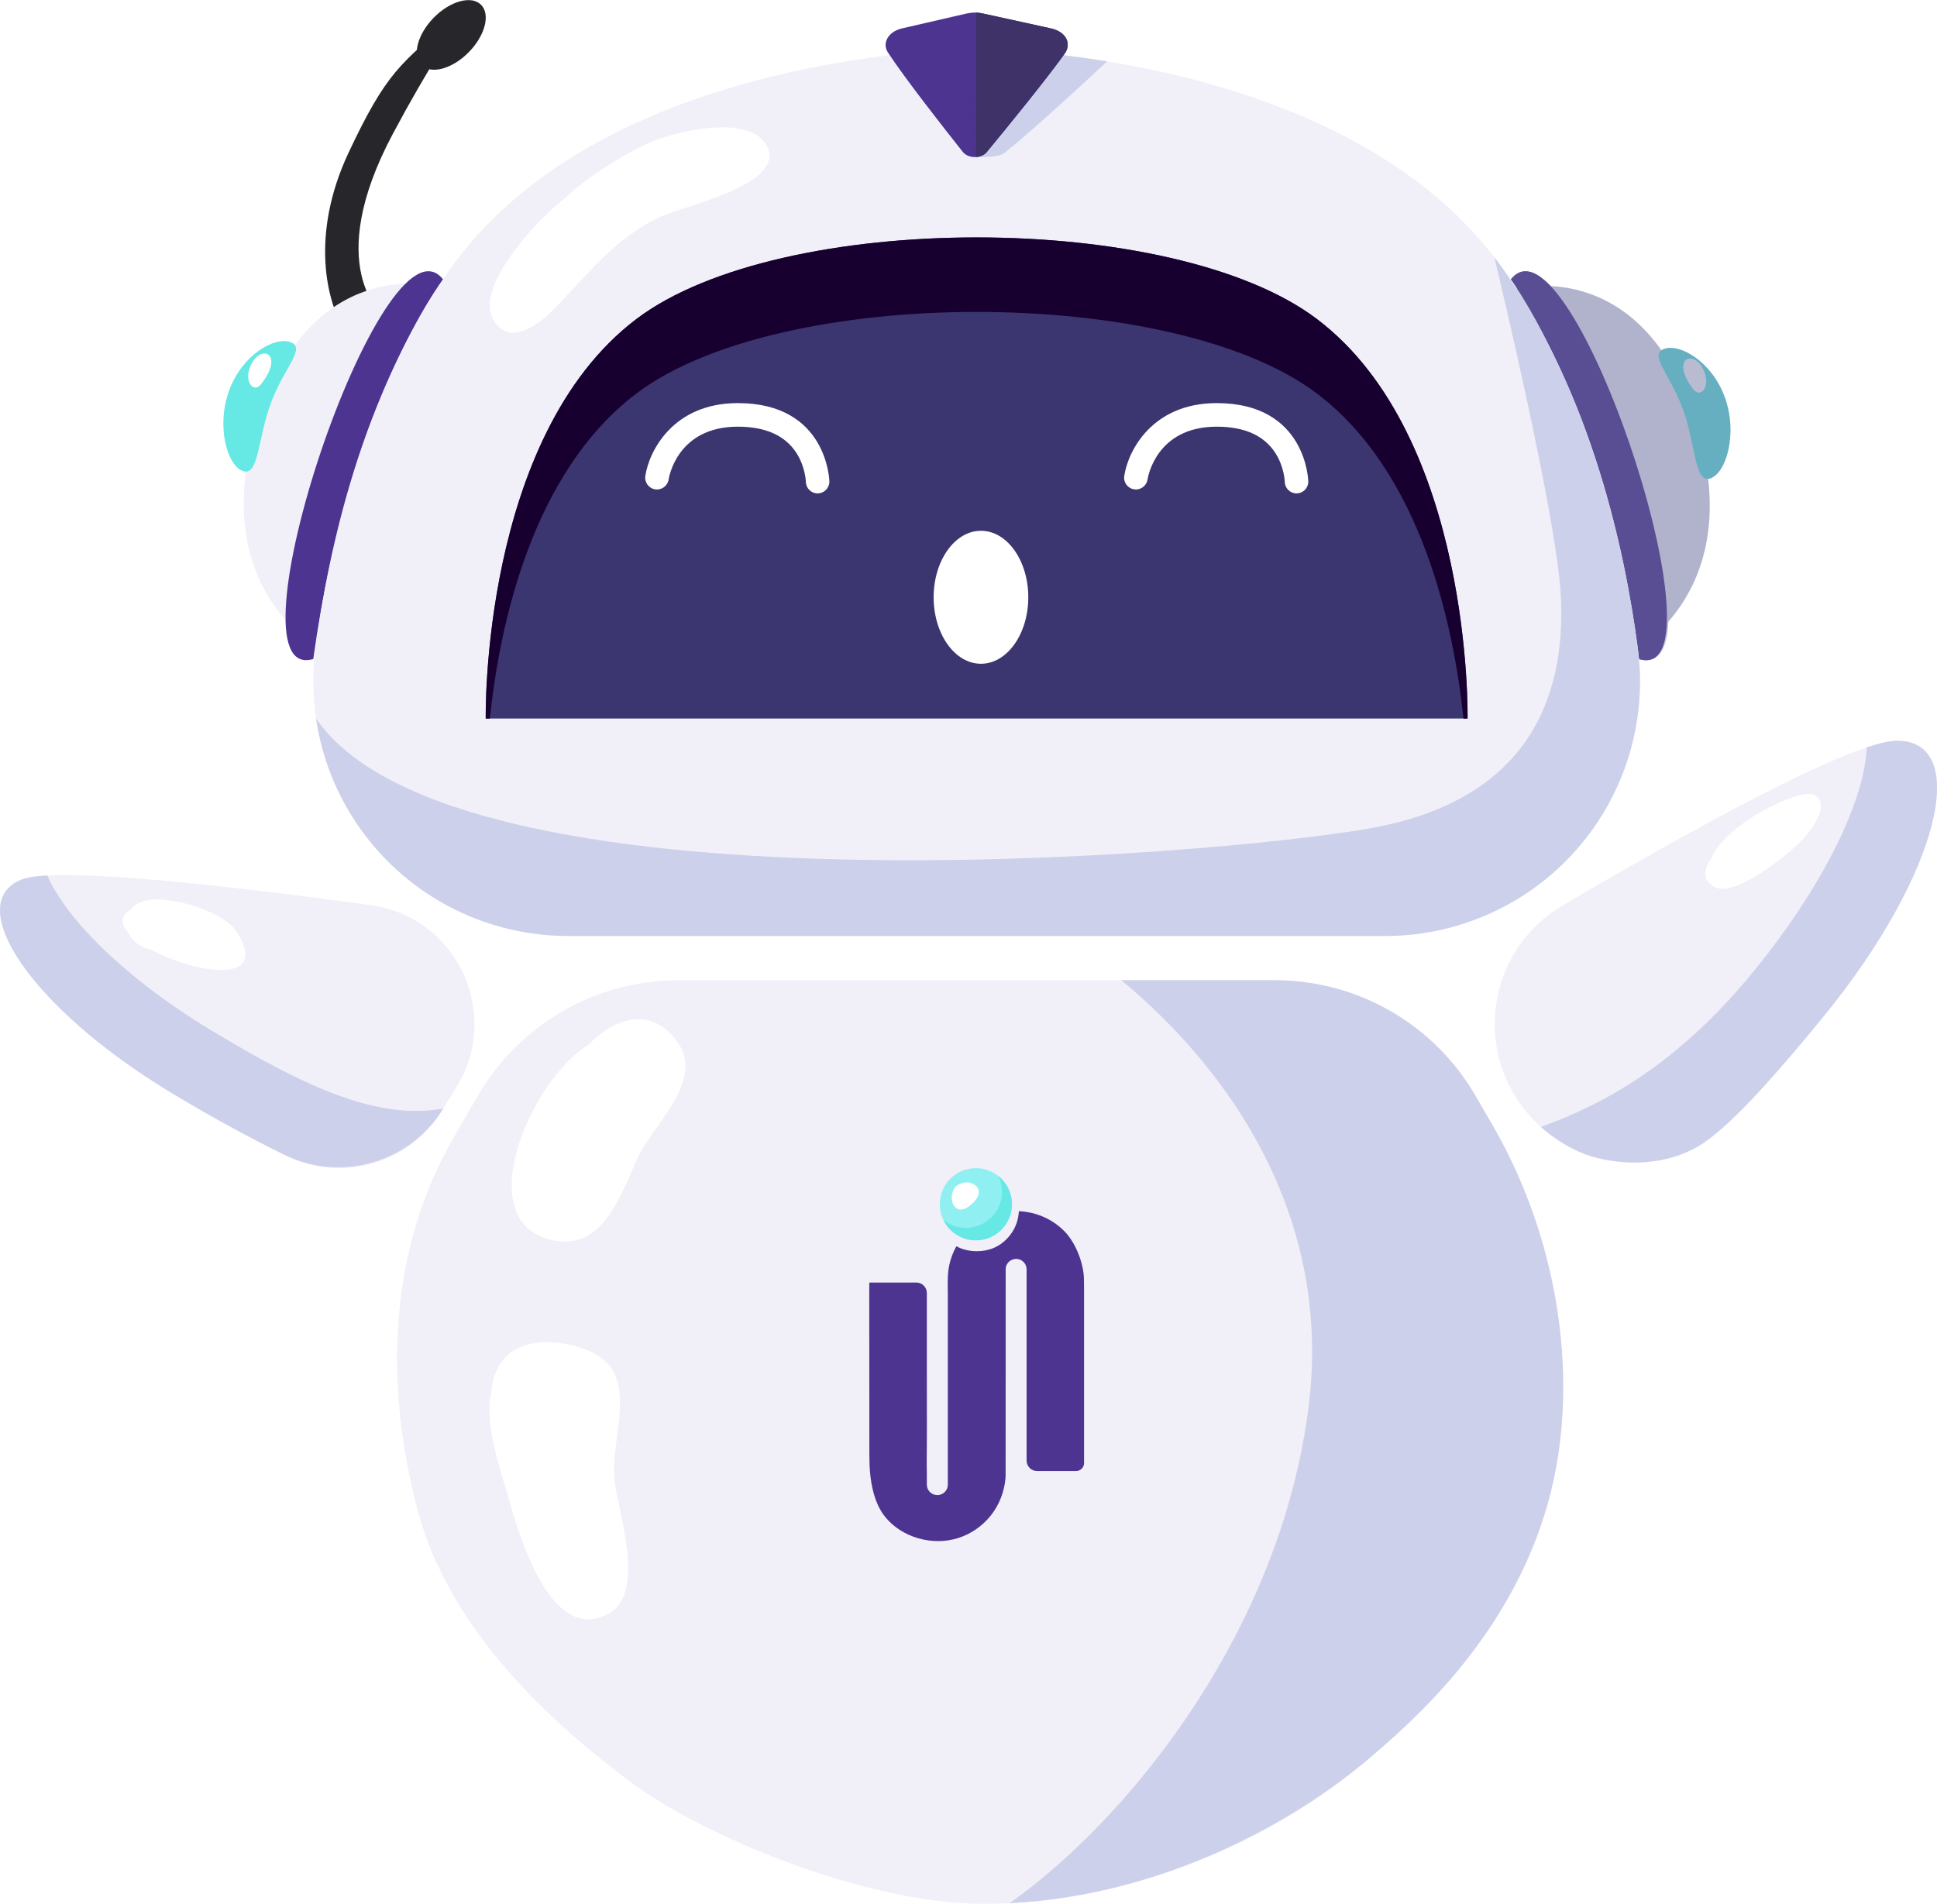 <svg viewBox="0 0 687.69 676.08" xmlns="http://www.w3.org/2000/svg" xmlns:xlink="http://www.w3.org/1999/xlink"><clipPath id="a"><path d="m529.89 399.58-6.08-10.49c-14.72-25.38-41.84-41-71.17-41h-211.8c-29.34 0-56.46 15.62-71.17 41l-8.49 14.65c-23.22 40.05-24.78 87.23-13.06 132.02 9.18 35.09 35.98 81.29 76.87 97.86 27.14 11 80.82 42.46 124.41 42.46 52.82 0 103.09-23.4 136.51-51.49 24.41-20.51 47.79-45.74 60.72-81.64 16.42-45.61 7.58-101.44-16.73-143.37z"/></clipPath><clipPath id="b"><path d="m612.4 141.2c-4.55-12.69-15.91-19.32-21.59-17.29-.38.14-.7.3-.96.48-12.63-17.92-28.51-22.25-39.3-22.81-5.39-5.67-10.35-7.18-14.16-2.36 0 0 .82 1.07 2.25 3.23-.3.07-.46.11-.46.11s43.52 130.12 43.71 131.5c6.64 2 10.13-3.49 10.4-13.27 8.1-9.22 17.07-25.49 14.15-50.74.26-.02.54-.08.83-.18 5.68-2.03 9.68-15.98 5.13-28.67z"/></clipPath><filter id="c" filterUnits="userSpaceOnUse"><feOffset dx="0" dy="0"/><feGaussianBlur result="blur" stdDeviation="5"/><feFlood flood-color="#fff" flood-opacity=".75"/><feComposite in2="blur" operator="in"/><feComposite in="SourceGraphic"/></filter><filter id="d" filterUnits="userSpaceOnUse"><feOffset dx="0" dy="0"/><feGaussianBlur result="blur-2" stdDeviation="5"/><feFlood flood-color="#fff" flood-opacity=".75"/><feComposite in2="blur-2" operator="in"/><feComposite in="SourceGraphic"/></filter><clipPath id="e"><path d="m534.72 97.07c-54.77-79.68-187.98-79.68-187.98-79.68s-133.21 0-187.99 79.68c-30.17 43.89-42.07 97.43-46.75 133.23-3.14 23.98 3.49 48.2 18.36 67.27 17.13 21.96 43.42 34.8 71.28 34.8h290.2c27.85 0 54.15-12.84 71.28-34.8 14.87-19.07 21.5-43.29 18.36-67.27-4.69-35.8-16.58-89.34-46.75-133.23z"/></clipPath><path d="m135.95 111.9s-21.67-17.11 3.54-64.41c25.21-47.29 37.86-55.72 20.42-40.28s-22.54 17.96-36.2 47.1-7.86 53.37-.85 63.82c8.83-4.13 13.09-6.23 13.09-6.23z" fill="#27272b"/><ellipse cx="160.2" cy="12.37" fill="#27272b" rx="15.05" ry="8.73" transform="matrix(.7 -.714 .714 .7 39.24 118.13)"/><path d="m580.93 230.5-42.75-127.95s42.65-11.67 62.22 42.67c22.44 62.3-19.47 85.28-19.47 85.28z" fill="#f1f0f8"/><path d="m536.39 99.21s33.09 43.97 45.5 134.85c32.72 9.85-24.15-161.87-45.5-134.85z" fill="#4d3491"/><path d="m597.59 145.63c4.55 12.69 4.01 26.26 9.68 24.23s9.68-15.98 5.13-28.67-15.91-19.32-21.59-17.29 2.23 9.04 6.78 21.73z" fill="#66e8e4"/><path d="m112.06 229.32 44.15-127.47s-42.52-12.13-62.69 41.98c-23.12 62.05 18.53 85.49 18.53 85.49z" fill="#f1f0f8"/><path d="m529.89 399.58-6.08-10.49c-14.72-25.38-41.84-41-71.17-41h-211.8c-29.34 0-56.46 15.62-71.17 41l-8.49 14.65c-23.22 40.05-24.78 87.23-13.06 132.02 9.18 35.09 36.02 67.77 76.87 97.86 23.58 17.37 80.82 42.46 124.41 42.46 52.82 0 103.69-23.08 136.51-51.49 29.84-25.83 51.54-53.52 60.72-81.64 16-49.03 7.58-101.44-16.73-143.37z" fill="#f1f0f8"/><g clip-path="url(#a)"><path d="m382.93 336.89s95.23 58.58 81.57 163.5c-13.71 105.27-102.49 184.71-135.72 189.85 160-19.69 244.92-99.69 251.08-156.31 6.15-56.62-4.05-125.56-81.23-186.46-24.62-19.42-115.69-10.58-115.69-10.58z" fill="#ccd0ea"/></g><path d="m218.1 524.85c-1.22-15.42 9.31-36.68-8.3-44.83-9.04-4.18-24.32-5.9-31.32 3.08-2.58 3.31-3.88 7.47-4.12 11.79-2.52 11 3.4 27.09 6.16 36.95 3.26 11.61 14.55 52.43 35.34 41.31 14.17-7.58 3.13-36.89 2.23-48.31z" fill="#fff"/><path d="m240.72 370.29c-9.35-13.34-22.5-8.9-31.87.79-20.83 12.68-42.95 64.49-11.46 69.56 18.16 2.92 23.72-19.2 29.87-31.16 5.64-10.97 22.63-26.09 13.45-39.18z" fill="#fff"/><path d="m537.48 388.53c-13.77-23.24-6.04-53.24 17.24-66.95 41.89-24.67 102.36-58.53 118.84-58.53 25.93 0 15.56 46.67-25.93 97.65-11.46 14.08-22.86 26.54-33.32 37.16-22.48 22.85-60.49 18.25-76.83-9.33z" fill="#f1f0f8"/><path d="m673.55 263.05c-2.59 0-6.27.84-10.79 2.34-.74 18.23-14.49 47.98-40.03 79.37-27.64 33.96-54.51 47.83-75.68 55.42 0 0 8.66 8.21 19.74 10.98 12.8 3.2 27.26 2.07 38.26-5.44 10.64-7.27 26.59-25.37 42.58-45.02 41.49-50.98 51.86-97.65 25.93-97.65z" fill="#ccd0ea"/><path d="m162.14 385.85c16.06-26.19-.06-60.24-30.49-64.42-49.73-6.83-112.16-14.01-124.24-8.99-20.65 8.59 3.29 45.41 53.45 75.65 15.94 9.61 29.71 16.93 41.01 22.43 19.72 9.6 43.49 2.69 54.96-16l5.31-8.66z" fill="#f1f0f8"/><path d="m7.42 312.44c2.06-.86 5.28-1.35 9.38-1.55 6.72 15.48 27.65 36.59 58.53 55.21 33.41 20.14 58.79 31.74 82.02 27.57-11.76 19.18-36.17 26.31-56.37 16.42-11.13-5.45-24.59-12.63-40.11-21.99-50.16-30.25-74.1-67.07-53.45-75.66z" fill="#ccd0ea"/><path d="m84.14 331.11c-4.76-7.56-21.61-12.09-29.54-11.67-4.08.22-6.78 1.62-8.31 3.54-3.74 2.35-3.38 5.38-.66 8.41 1.3 2.7 3.95 5.01 7.59 5.76v-.14c15.48 8.59 42.95 13.22 30.92-5.91z" fill="#fff"/><path d="m644.55 282.54c-3.55-2.32-13.84 2.91-16.77 4.35-4.89 2.4-17.52 10.35-20.15 17.93-2.94 3.97-3.45 7.88 1.4 10.29 7.32 3.64 27.69-12.86 32.11-18.29 2.75-3.39 8.27-11.1 3.41-14.29z" fill="#fff"/><path d="m157.3 99.21s-33.65 43.94-46.07 134.82c-32.72 9.85 24.72-161.85 46.07-134.82z" fill="#4d3491"/><path d="m96.16 143.15c-4.68 12.64-4.29 26.21-9.95 24.12s-9.5-16.08-4.82-28.72 16.12-19.15 21.78-17.05-2.33 9.02-7.01 21.66z" fill="#66e8e4"/><path d="m359.28 427.65c0 7.08-5.74 12.82-12.82 12.82s-12.82-5.74-12.82-12.82 5.74-12.82 12.82-12.82 12.82 5.74 12.82 12.82z" fill="#90f0f1"/><path d="m354.46 417.63c.82 1.69 1.28 3.59 1.28 5.59 0 7.08-5.74 12.82-12.82 12.82-3.03 0-5.81-1.05-8-2.81 2.08 4.28 6.46 7.23 11.54 7.23 7.08 0 12.82-5.74 12.82-12.82 0-4.05-1.88-7.66-4.82-10.01z" fill="#66e8e4"/><path d="m341.35 420.26c-6.04 1.46-3.73 14.07 3.7 7.28 5.9-5.4-.28-8.79-3.7-7.28z" fill="#fff"/><path d="m384.83 454.29c0-4.7-2.41-12.47-6.99-17.13-3.62-3.66-8.41-6.04-13.49-6.8-.87-.13-1.74-.21-2.61-.25-.23 3.73-1.59 6.97-4.13 9.66-2.82 3.01-6.46 4.55-10.8 4.55-2.71 0-5.13-.59-7.28-1.76-1.17 2.14-2.05 4.41-2.54 6.82-.3 1.46-.44 2.94-.49 4.41-.08 1.95 0 3.9 0 5.85v67.56c0 1.42-.78 2.63-1.93 3.26-.11.08-.23.13-.34.17-.11.06-.23.09-.36.13-.09.04-.21.08-.32.09-.25.06-.51.08-.78.08-.08 0-.17 0-.25-.02-1.93-.11-3.47-1.72-3.47-3.71v-3.85c-.04-1.35-.04-2.69-.04-4.04 0-2.03.02-4.05.04-6.06 0-2.03.02-4.04.02-6.06-.02-7.96-.02-15.93-.02-23.89v-24.12c0-2.06-1.67-3.73-3.71-3.73h-16.52c-.11 0-.19.09-.19.21-.04 2.58-.02 5.17-.02 7.75l.04 53.27c0 4.41.28 8.83 1.4 13.11.83 3.13 2.1 6.27 4.15 8.81 5.97 7.45 16.8 10.44 25.86 7.62 4.51-1.4 8.56-4.17 11.54-7.84 1.99-2.46 3.5-5.34 4.4-8.39.57-1.93.95-3.9 1.02-5.87.05-1.21-.01-73.08.02-73.41 0-.09.02-.35.04-.53.21-1.35 1.16-2.44 2.39-2.88.4-.17.83-.25 1.29-.25 1.04 0 1.95.42 2.63 1.1.66.66 1.08 1.59 1.08 2.61v68.01c.06 2.01 1.69 3.62 3.73 3.62h13.81c1.57 0 2.86-1.27 2.86-2.84v-61.4s-.04-3.68-.04-3.86z" fill="#4d3491"/><path d="m92.61 136.53c8.25-10.49.74-14.22-3-7.89s.33 11.29 3 7.89z" fill="#fff"/><path d="m601.22 138.32c-8.13-10.58-.58-14.23 3.09-7.86s-.45 11.29-3.09 7.86z" fill="#fff"/><g clip-path="url(#b)"><path d="m573.46 245.62s-11.32-134.54-59.3-159.42c-47.98-24.87 73.38 3.45 73.38 3.45l71.13 102.18z" fill="#666c98" opacity=".46"/></g><path d="m534.72 97.07c-54.77-79.68-187.98-79.68-187.98-79.68s-133.21 0-187.99 79.68c-30.17 43.89-42.07 97.43-46.75 133.23-3.14 23.98 3.49 48.2 18.36 67.27 17.13 21.96 43.42 34.8 71.28 34.8h290.2c27.85 0 54.15-12.84 71.28-34.8 14.87-19.07 21.5-43.29 18.36-67.27-4.69-35.8-16.58-89.34-46.75-133.23z" fill="#f1f0f8"/><path d="m467.5 113.25c-51.04-38.59-190.48-38.59-241.52 0-55.41 41.9-53.53 141.92-53.53 141.92h348.58s1.88-100.02-53.53-141.92z" fill="#3b3570"/><path d="m173.9 255.18c3.42-32.63 14.74-87.24 52.08-115.47 51.04-38.59 190.48-38.59 241.52 0 37.33 28.23 48.66 82.84 52.08 115.47h1.45s1.88-100.02-53.53-141.92c-51.04-38.59-190.48-38.59-241.52 0-55.41 41.9-53.53 141.92-53.53 141.92h1.46z" fill="#170030"/><g fill="#fff"><path d="m272.24 51.73c-6.07-11.61-33.51-4.96-42.48-.73-7.33 3.46-20.58 11.12-29.04 19.25-6.71 5.34-12.7 11.56-17.9 18.57-4.33 5.82-12.49 17.82-7.26 25.46 5.76 8.41 15.48 1.12 20.31-3.73 12.57-12.63 22.22-26.17 39.26-33.86 8.38-3.78 44.26-11.27 37.11-24.95z"/><g filter="url(#c)"><path d="m290.28 175.21c-2.29 0-4.15-1.84-4.18-4.13 0-.03-.15-5.14-3.23-10.04-3.97-6.32-11-9.52-20.89-9.52h-.2c-21.35.09-24.28 17.98-24.4 18.74-.34 2.28-2.48 3.86-4.76 3.51-2.28-.34-3.86-2.47-3.51-4.76 1.34-8.9 9.88-25.76 32.63-25.86h.24c31.79 0 32.47 27.55 32.47 27.83.03 2.31-1.82 4.2-4.13 4.23-.02 0-.03 0-.05 0z"/><path d="m460.31 175.21c-2.29 0-4.15-1.84-4.18-4.13 0-.03-.15-5.14-3.23-10.04-3.97-6.32-10.99-9.52-20.89-9.52h-.2c-21.35.09-24.28 17.98-24.4 18.74-.34 2.28-2.48 3.86-4.76 3.51-2.28-.34-3.86-2.47-3.51-4.76 1.34-8.9 9.88-25.76 32.63-25.86h.24c31.79 0 32.47 27.55 32.47 27.83.03 2.31-1.82 4.2-4.13 4.23-.02 0-.03 0-.05 0z"/></g><path d="m365.07 212.1c0 13.04-7.52 23.61-16.8 23.61s-16.8-10.57-16.8-23.61 7.52-23.61 16.8-23.61 16.8 10.57 16.8 23.61z" filter="url(#d)"/></g><g clip-path="url(#e)" fill="#ccd0ea"><path d="m498.02-39.03s53.92 204.6 56.14 251.13c1.72 36.18-12.06 72.03-67.46 82s-325.5 32.5-374.49-38.92c-41.09-59.9 1.31 66.73 46.04 82.87 19.44 7.01 379.66-1.11 379.66-1.11l40.62-33.67s23.5-87.84 19.21-91.16-99.72-251.13-99.72-251.13z"/><path d="m346.46 55.75c2.78.15 8.34-.03 10.01-1.36 11.03-8.75 30.24-26.66 40.53-36.28 3.75-3.5.03-7.81-7.7-8.92l-37.96-5.47c-1.46-.21-2.98-.31-4.48-.28 0 11.6-.4 39.28-.4 52.32z"/></g><path d="m343.33 4.76-23.11 5.33c-4.83 1.11-7.19 5.19-4.96 8.58 6.21 9.43 19.72 26.67 26.58 35.3 1.9 2.39 6.51 2.42 8.47.06 7.11-8.58 21.19-25.75 27.82-35.18 2.41-3.43.02-7.66-4.97-8.75l-24.46-5.36c-1.75-.38-3.62-.37-5.36.03z" fill="#4d3491"/><path d="m350.15 5.05 23 5.04c5.19 1.14 7.62 5.17 4.65 9.24-6.12 8.37-20.27 25.94-27.5 34.69-1.45 1.75-3.78 1.75-3.78 1.75l.05-51.32c.78.02 2.62.35 3.58.6z" fill="#3e3268"/></svg>